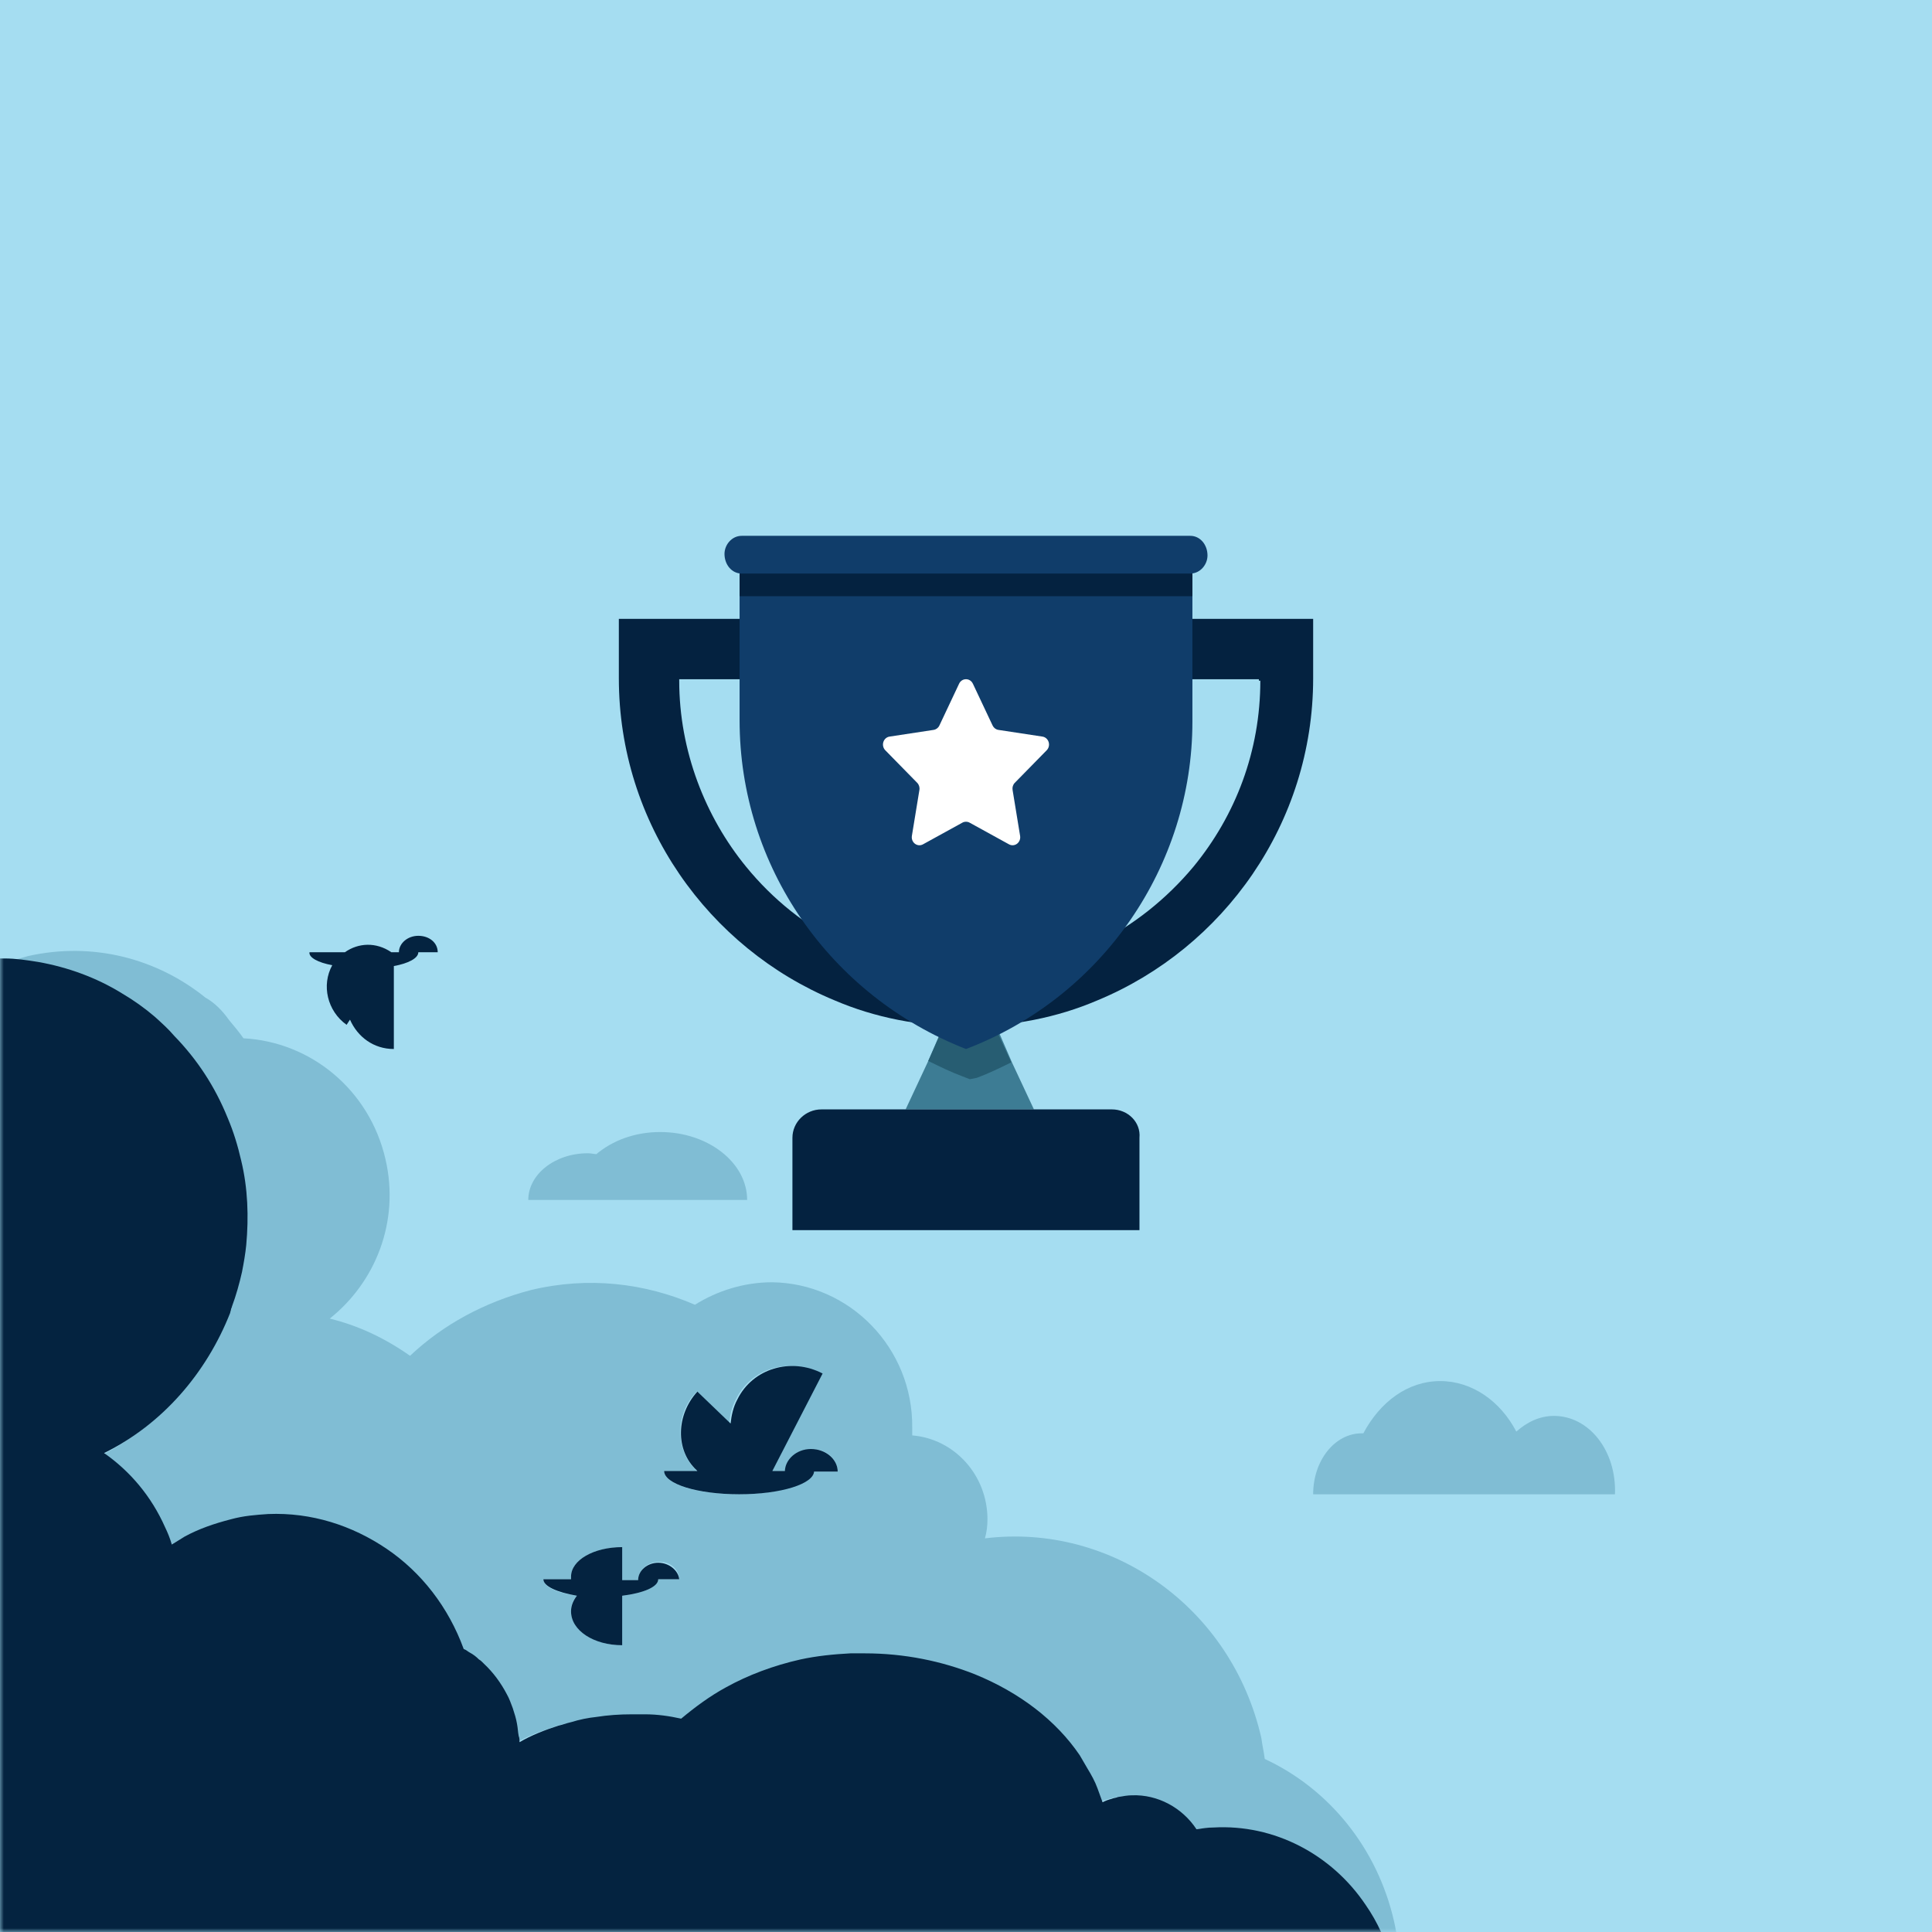 <svg height="256" viewBox="0 0 256 256" width="256" xmlns="http://www.w3.org/2000/svg" xmlns:xlink="http://www.w3.org/1999/xlink"><rect x="0" y="0" width="256" height="256" fill="#808080" stroke="none"/><defs><path id="a" d="m0 0h256v256h-256z"/><mask id="b" fill="#fff"><use fill="#fff" fill-rule="evenodd" xlink:href="#a"/></mask></defs><g fill="none" fill-rule="evenodd"><use fill="#a5ddf1" xlink:href="#a"/><g mask="url(#b)"><g transform="translate(0 71)"><g fill="none" fill-rule="evenodd" transform="translate(0 53)"><path d="m63.226 98.526c-.448-.344-1.165-3.095-1.613-3.324-.336-.115-.56-.344-.784-.459-2.016-5.503-5.601-10.088-10.194-13.183-4.481-3.095-9.97-4.815-15.683-4.585-1.68.115-3.249.344-4.929.688-2.128.459-4.257 1.261-6.161 2.293-.56.344-1.12.688-1.68 1.032-.224-.802-.56-1.605-.896-2.293-1.792-4.012-4.593-7.337-8.066-9.744 7.73-3.898 13.667-10.547 16.692-18.457 0-.115.112-.344.112-.459s.112-.229.112-.344c.56-1.49 1.008-2.981 1.344-4.585.224-1.146.448-2.293.56-3.554.336-3.554.224-7.337-.672-11.12-.448-1.949-1.12-3.783-1.792-5.617-1.68-4.127-4.145-7.681-7.058-10.776-.784-.917-1.68-1.72-2.577-2.522-1.344-1.146-2.801-2.178-4.369-3.095-3.361-1.949-7.17-3.439-11.09-4.127-1.456-.229-3.025-.344-4.481-.459 1.232-.459 2.465-.802 3.697-1.146 8.626-1.949 17.14.344 23.525 5.503 1.232.688 2.24 1.72 3.137 2.981.672.802 1.344 1.605 1.904 2.407 8.85.459 16.692 6.764 18.82 16.049 1.904 8.254-1.344 16.278-7.394 21.093 3.809.917 7.394 2.637 10.642 4.929 4.369-4.127 9.858-7.108 16.019-8.712 7.618-1.834 15.123-.917 21.733 1.949 2.913-1.834 6.497-2.981 10.194-2.981 10.306.115 18.708 8.712 18.596 19.259v1.032c5.601.459 9.97 5.273 9.97 11.12 0 .917-.112 1.72-.336 2.522 16.804-2.063 32.711 9.171 36.632 26.481.112.917.336 1.834.448 2.751 8.402 3.898 14.899 11.693 17.14 21.552.101.46.192.918.272 1.376h-2.763c-.559-1.258-1.215-2.443-1.991-3.554-4.481-6.649-12.099-10.547-20.164-10.203-.784 0-1.456.115-2.24.229-1.792-2.866-5.041-4.585-8.514-4.471-.672 0-1.232.115-1.904.229-.084.044-.184.07-.288.093l-.208.044c-.104.023-.204.049-.288.093-.448.115-.896.229-1.232.459-.224-.688-.448-1.261-.672-1.834-.448-.917-.896-1.834-1.344-2.637-.336-.573-.672-1.146-1.008-1.72-3.137-4.585-8.066-8.254-13.891-10.661-4.369-1.72-9.298-2.751-14.563-2.751-.672 0-1.232 0-1.904 0-2.353.115-4.481.344-6.609.802-3.585.802-6.453 4.471-9.477 6.076-2.24 1.146-4.145 2.522-5.937 4.127-1.568-.229-3.517-2.866-5.198-2.981-.56 0-1.12 0-1.68 0-1.568 0-3.137.115-4.705.344-1.12.229-2.24.459-3.361.688-.56.115-1.12.229-1.68.459-1.792.573-3.585 1.261-5.153 2.178 0-.229-.112-.573-.112-.802 0-.573-.112-1.032-.224-1.605-.112-.688-.336-1.376-.56-2.063-.224-.688-.448-1.261-.784-1.834-.784-1.49-1.792-2.866-3.025-4.012-.084-.086-.168-.156-.252-.221l-.168-.131c-.084-.065.213 2.272.129 2.186zm26.774-13.269c-.001-1.267-1.222-2.416-2.778-2.301-1.444 0-2.667 1.15-2.667 2.416h-2.111v-4.372c-3.778 0-6.778 1.726-6.778 3.912v.345h-3.667c0 1.035 1.889 1.841 4.444 2.186-.556.575-.778 1.381-.778 2.071 0 2.416 3 4.487 6.778 4.487v-6.558c2.777-.345 4.777-1.15 4.778-2.186zm18.567-27.261c-4.091-2.172-9.067-.686-11.058 3.429-.553 1.029-.774 2.058-.885 3.201l-4.312-4.23c-2.875 2.972-2.875 7.659-.111 10.403 0 .114.111.114.111.114h-4.312c0 1.715 4.312 3.086 9.731 3.086 5.298 0 9.537-1.311 9.724-2.972h3.545c-.001-1.715-1.548-3.086-3.538-2.972-1.838 0-3.358 1.201-3.426 2.858h3.426l-.003.08-.003.034h-3.421c0-.038.001-.077.002-.114h-1.993z" fill="#80bdd4"/><path d="m205.904 63.615c-1.883 0-3.545.808-4.985 2.077-2.105-4.038-5.871-6.692-10.081-6.692-4.32 0-7.976 2.769-10.191 6.923-.111 0-.111 0-.222 0-3.545 0-6.425 3.577-6.425 8.077h39.99c.222-5.769-3.434-10.385-8.087-10.385" fill="#80bdd4" fill-rule="nonzero"/><path d="m0 3h.561c1.57 0 3.027.231 4.485.462 3.924.692 7.737 2.077 11.1 4.154 1.57.923 3.027 1.962 4.373 3.115.897.808 1.794 1.615 2.579 2.538 3.027 3.115 5.382 6.692 7.064 10.846.785 1.846 1.345 3.692 1.794 5.654.897 3.692 1.009 7.5.673 11.192-.112 1.154-.336 2.423-.561 3.577-.336 1.5-.785 3.115-1.345 4.615 0 .115-.112.231-.112.346s-.112.346-.112.462c-3.139 7.962-8.97 14.769-16.707 18.577 3.476 2.423 6.279 5.769 8.073 9.808.336.692.673 1.5.897 2.308.561-.346 1.121-.692 1.682-1.038 1.906-1.038 3.924-1.731 6.167-2.308 1.682-.462 3.252-.577 4.933-.692 5.718-.231 11.1 1.5 15.697 4.615 4.597 3.115 8.185 7.731 10.203 13.269.336.115.561.346.785.462.448.231.897.577 1.233.923.224.115.448.346.673.577 1.233 1.154 2.242 2.538 3.027 4.038.336.577.561 1.269.785 1.846.224.692.448 1.385.561 2.077.112.577.112 1.038.224 1.615.112.231.112.577.112.808 1.57-.923 3.364-1.615 5.158-2.192.561-.115 1.121-.346 1.682-.462 1.121-.346 2.242-.577 3.364-.692 1.458-.231 3.026-.346 4.709-.346h1.682c1.683 0 3.252.231 4.821.577 1.794-1.5 3.812-3 5.943-4.154 2.915-1.615 6.279-2.885 9.867-3.692 2.13-.462 4.372-.692 6.615-.808h1.906c5.271 0 10.203 1.038 14.576 2.769 5.943 2.423 10.764 6.115 13.903 10.731.336.577.673 1.154 1.009 1.731.561.923 1.009 1.731 1.345 2.654.224.577.448 1.269.673 1.846.448-.231.785-.346 1.233-.462.084-.044.184-.07.288-.093l.209-.044c.104-.023.204-.051.288-.093.673-.115 1.345-.231 1.906-.231 3.364-.115 6.615 1.615 8.521 4.5.785-.115 1.458-.231 2.242-.231 8.073-.462 15.697 3.577 20.182 10.269.776 1.118 1.458 2.311 2.031 3.577h-183z" fill="#042340"/><g fill-rule="nonzero"><path d="m85.911 35h13.089c0-4.95-5.191-9-11.51-9-3.385 0-6.319 1.125-8.463 2.925-.339 0-.677-.113-1.128-.113-4.401 0-7.899 2.812-7.899 6.188z" fill="#80bdd4"/><path d="m87.222 83.071c-1.444 0-2.667 1.035-2.667 2.301h-2.111v-4.372c-3.778 0-6.778 1.726-6.778 3.912v.345h-3.667c0 .92 1.778 1.726 4.444 2.186-.444.575-.778 1.265-.778 2.071 0 2.531 3 4.487 6.778 4.487v-5.177-1.381c2.778-.345 4.778-1.15 4.778-2.186h2.778c-.111-1.15-1.333-2.186-2.778-2.186" fill="#042340"/><path d="m44.026 3.893c-1.453 2.634-.671 6.069 1.901 7.901l.447-.687c1.006 2.29 3.13 3.893 5.813 3.893v-10.992c1.901-.344 3.242-1.031 3.242-1.832h2.571c0-1.26-1.118-2.176-2.571-2.176-1.453 0-2.571 1.031-2.571 2.176h-1.006c-2.012-1.374-4.36-1.26-6.149 0h-4.695c-.112.687 1.118 1.374 3.018 1.718" fill="#042340"/><path d="m107.444 68c-1.889 0-3.444 1.385-3.444 3h7c0-1.615-1.556-3-3.556-3" fill="#042340"/><path d="m109 57.996c-4.177-2.172-9.258-.686-11.29 3.429-.565 1.029-.79 2.172-.903 3.201l-4.403-4.23c-2.823 3.086-2.935 7.773-.113 10.403l.113.114h-4.403c0 1.715 4.403 3.086 9.935 3.086s9.935-1.372 9.935-3.086h-5.532z" fill="#042340"/></g></g><g fill-rule="nonzero"><path d="m137 76h-17l2.898-6.194 2.511-5.806h6.182l2.511 5.806z" fill="#3d7c94"/><path d="m147.33 76h-38.481c-2.117 0-3.848 1.694-3.848 3.765v12.235h45.985v-12.235c.192-2.071-1.539-3.765-3.656-3.765z" fill="#042240"/><path d="m134 69.767c-1.517.744-3.034 1.488-4.552 2.047l-.948.186-.948-.372c-1.517-.558-3.034-1.302-4.552-2.047l2.466-5.581h5.879z" fill="#275d72"/><path d="m82 11v7.879c0 19.217 11.883 35.744 28.558 42.662 5.367 2.306 11.308 3.459 17.442 3.459s12.075-1.153 17.442-3.459c16.675-6.918 28.558-23.445 28.558-42.662v-7.879zm85 8.194c0 9.313-3.272 17.851-8.855 24.642-7.122 8.537-17.71 14.164-29.645 14.164s-22.523-5.433-29.645-14.164c-5.39-6.597-8.855-15.328-8.855-24.642v-.194h76.807v.194z" fill="#042240"/><path d="m157.714 0h-59.429c-1.333 0-2.286 1.2-2.286 2.4 0 1.4.952 2.6 2.286 2.6h59.429c1.333 0 2.286-1.2 2.286-2.4-0-1.4-.952-2.6-2.286-2.6z" fill="#103d6a"/><path d="m158 4v20.633c0 19.105-11.923 36.49-30 43.367-18.077-7.069-30-24.263-30-43.558v-20.442z" fill="#103d6a"/><path d="m128.911 19.591 2.614 5.543c.148.313.433.53.763.58l5.844.889c.382.058.699.338.818.722s.02.806-.257 1.088l-4.23 4.315c-.239.244-.348.595-.292.939l.998 6.093c.065.398-.091.8-.403 1.038-.312.237-.726.269-1.067.081l-5.228-2.877c-.295-.162-.648-.162-.944 0l-5.228 2.877c-.341.188-.755.157-1.067-.081-.312-.237-.468-.64-.403-1.038l.998-6.093c.056-.344-.053-.695-.292-.939l-4.23-4.315c-.276-.282-.376-.704-.257-1.088s.436-.664.818-.722l5.844-.889c.33-.05.616-.267.763-.58l2.614-5.543c.375-.788 1.449-.788 1.821 0z" fill="#fff"/><path d="m98 5h60v3h-60z" fill="#042240"/></g></g></g></g></svg>